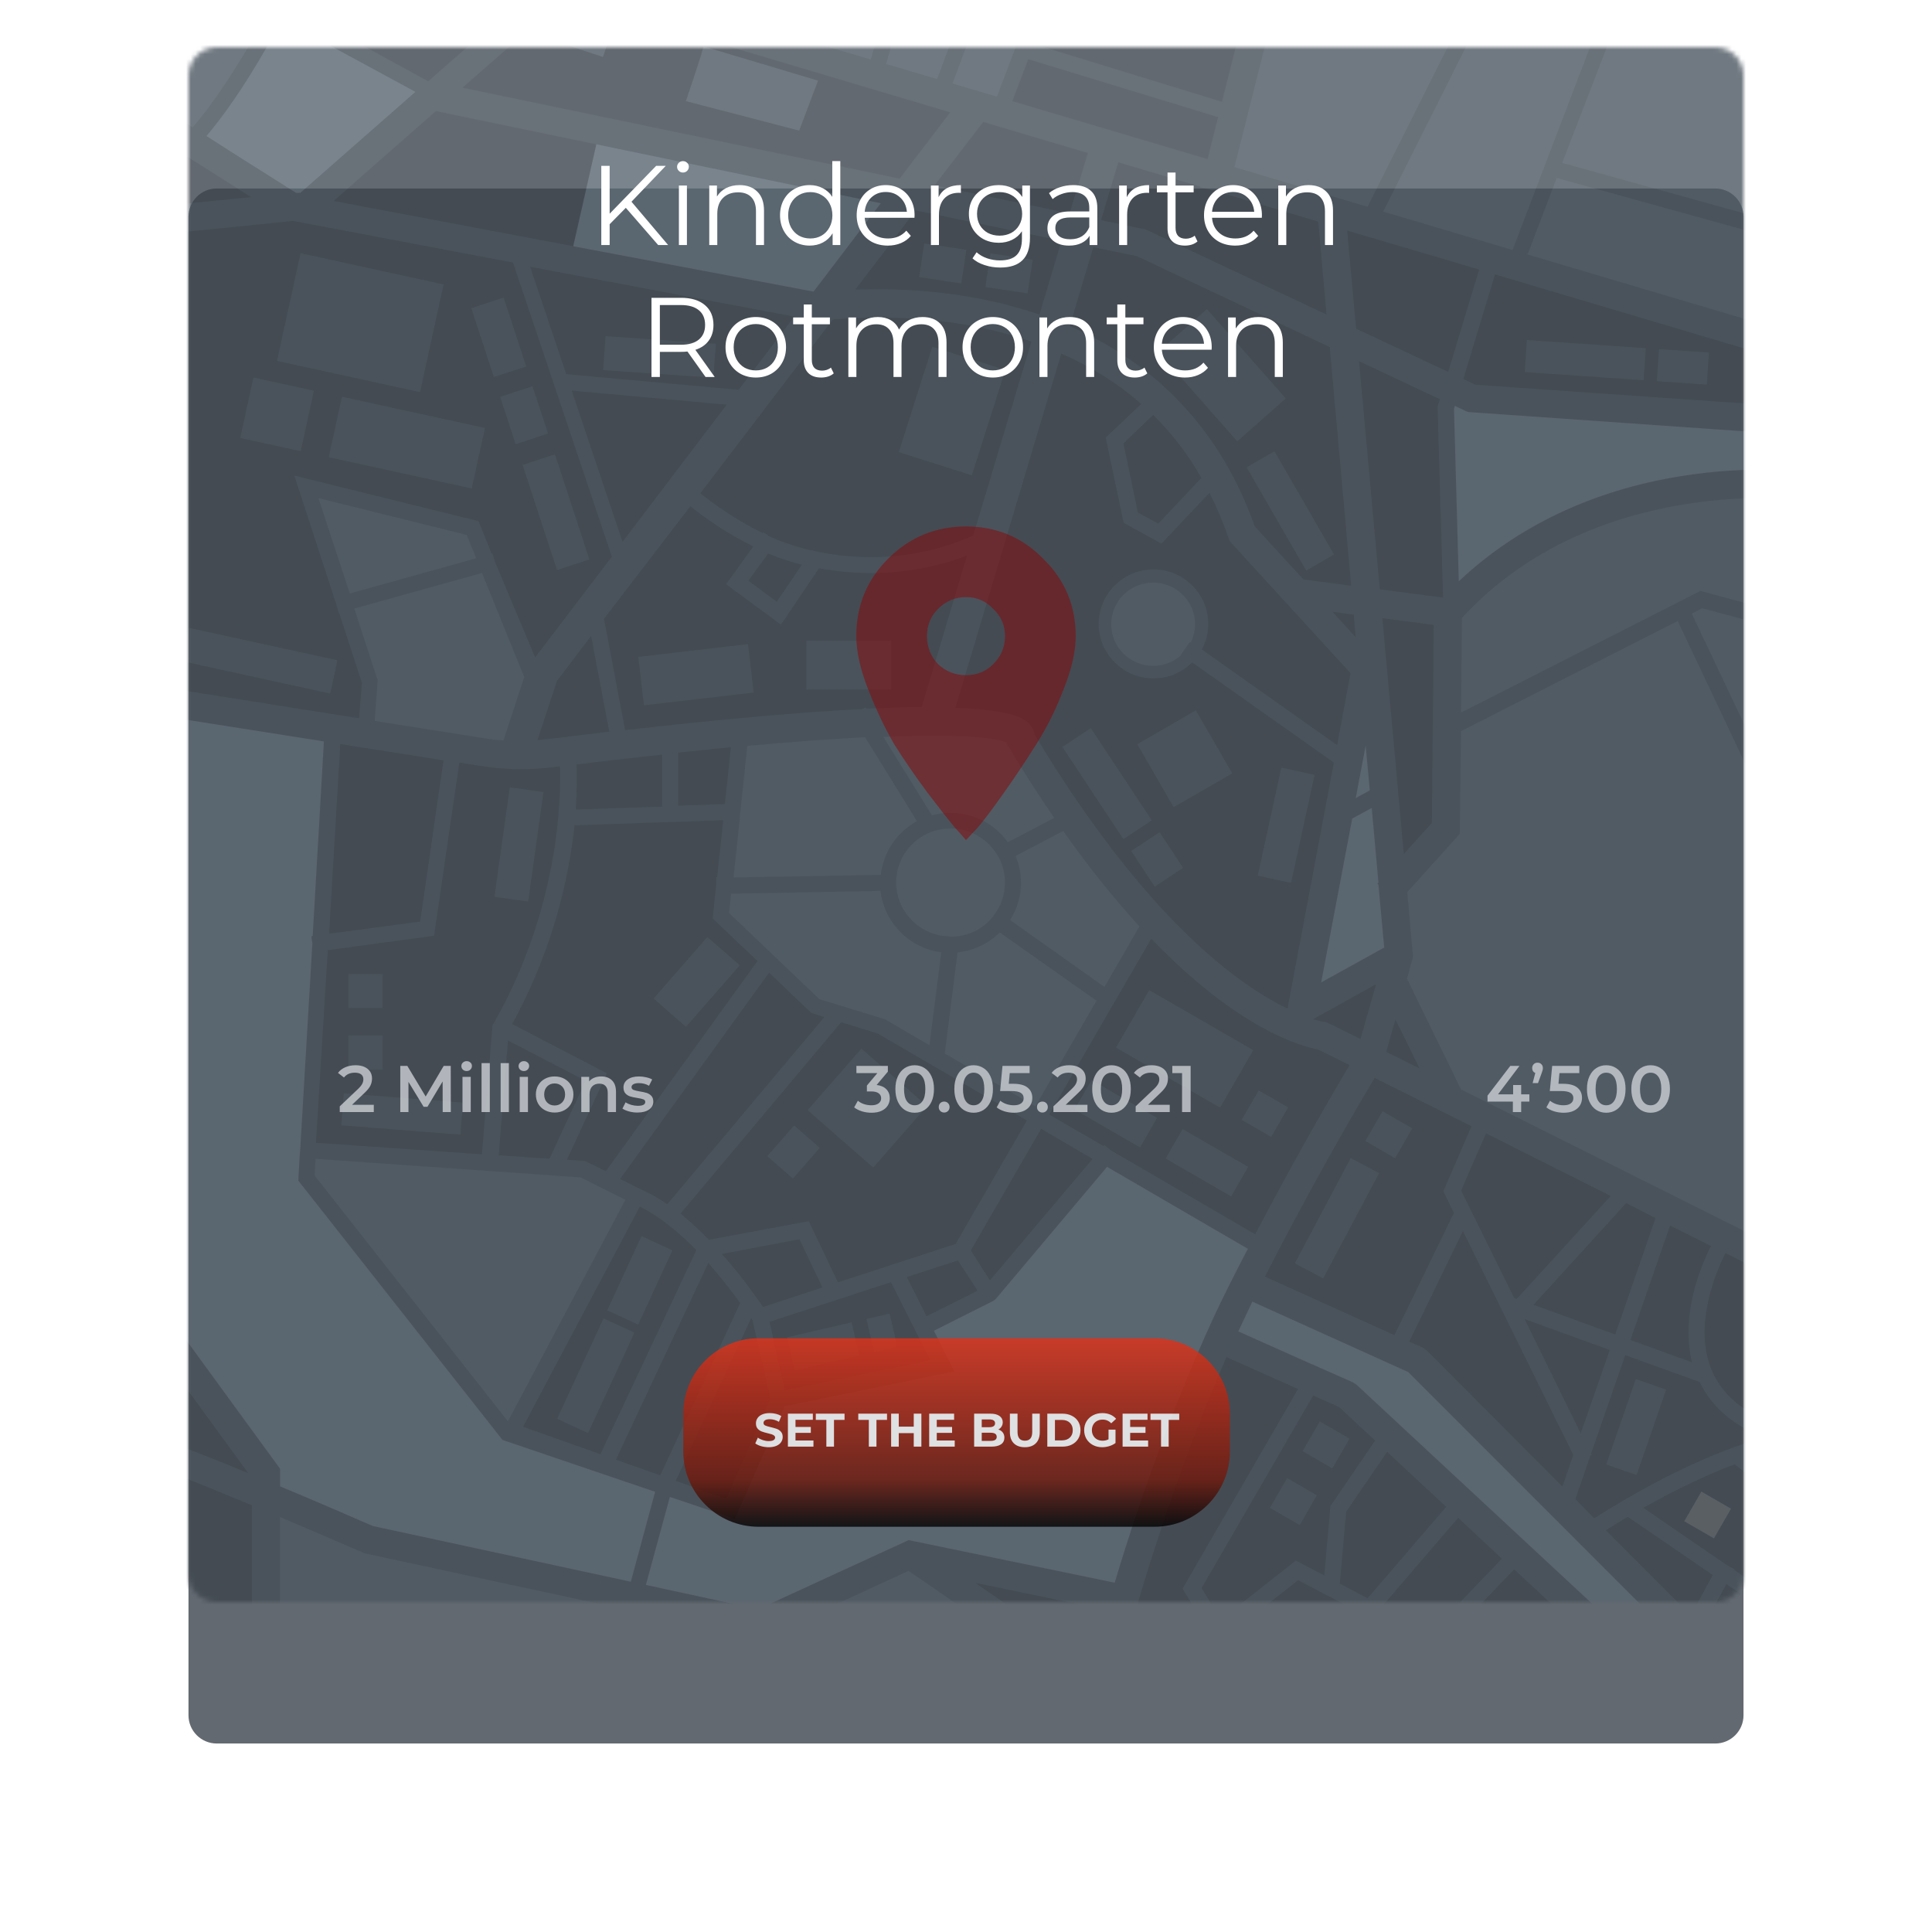 <svg width="410" height="410" viewBox="0 0 410 410" fill="none" xmlns="http://www.w3.org/2000/svg">
<g filter="url(#filter0_d)">
<path d="M40 16C40 12.686 42.686 10 46 10H364C367.314 10 370 12.686 370 16V334C370 337.314 367.314 340 364 340H46C42.686 340 40 337.314 40 334V16Z" fill="#3C444D" fill-opacity="0.8"/>
</g>
<g opacity="0.8">
<mask id="mask0" mask-type="alpha" maskUnits="userSpaceOnUse" x="40" y="10" width="330" height="330">
<path d="M40 16C40 12.686 42.686 10 46 10H364C367.314 10 370 12.686 370 16V334C370 337.314 367.314 340 364 340H46C42.686 340 40 337.314 40 334V16Z" fill="#3C444C"/>
</mask>
<g mask="url(#mask0)">
<path d="M36.61 -4.693H385.918V349.731H36.61" fill="#3C444C"/>
<path d="M245.597 196.195L228.753 222.622L219.04 236.413L199.887 225.204L173.059 213.451L153.023 194.293L156.215 157.675L196.288 153.055L215.577 155.229L225.493 173.776L245.597 196.195Z" fill="#4C5761"/>
<path d="M223.115 -5.644L212.656 22.482L124.225 -4.353C124.225 -4.353 128.64 -9.177 129.93 -9.177C131.221 -9.177 223.115 -5.644 223.115 -5.644Z" fill="#4C5761"/>
<path d="M120.761 1.218L117.841 8.759L127.961 12.088L130.542 4.479L120.761 1.218Z" fill="#4C5761"/>
<path d="M149.288 9.846C149.288 10.525 145.552 21.463 145.552 21.463L169.595 27.713L173.603 17.115L149.288 9.846Z" fill="#4C5761"/>
<path d="M268.825 -6.323C268.825 -6.323 258.026 35.797 258.433 35.933C258.773 36.069 391.147 78.189 391.147 78.189L386.461 -3.81L268.825 -6.323Z" fill="#4C5761"/>
<path d="M390.672 274.933L304.075 233.084L295.381 207.54C295.381 207.54 296.264 202.309 296.128 201.086C295.993 199.795 296.4 189.741 296.4 189.741L306.384 176.969L306.86 131.112C306.86 131.112 335.114 96.057 383.676 104.413L390.672 274.933Z" fill="#4C5761"/>
<path d="M244.782 142.593C250.446 142.593 255.038 138.031 255.038 132.403C255.038 126.775 250.446 122.212 244.782 122.212C239.118 122.212 234.526 126.775 234.526 132.403C234.526 138.031 239.118 142.593 244.782 142.593Z" fill="#4C5761"/>
<path d="M34.776 -4.965H62.147C62.147 -4.965 42.451 34.167 34.776 35.05V-4.965Z" fill="#4C5761"/>
<path d="M65.34 244.09V248.981L107.449 302.379L135.092 253.805L123.682 248.166L65.34 244.09Z" fill="#4C5761"/>
<path d="M77.293 155.637L78.448 144.631L65 103.326L100.25 112.022L112.339 141.778L109.691 160.8L77.293 155.637Z" fill="#4C5761"/>
<path d="M57.733 354.351L56.442 318.616L78.244 326.7L161.241 346.198L193.163 329.894L231.198 356.66C231.198 356.66 172.04 366.647 141.477 361.552C110.913 356.457 57.733 354.351 57.733 354.351Z" fill="#4C5761"/>
<path d="M127.214 27.713L120.897 55.567L173.942 65.146L192.416 41.232L127.214 27.713Z" fill="#586570"/>
<path d="M40.685 30.43L63.302 43.746L91.692 20.308L59.159 1.829L40.685 30.43Z" fill="#586570"/>
<path d="M285.262 156.656L275.21 212.432L296.876 202.785L292.461 154.55L285.262 156.656Z" fill="#586570"/>
<path d="M307.946 82.741V125.745L344.147 105.975L373.488 103.326L384.152 104.277L389.314 79.752L368.123 88.991L307.946 82.741Z" fill="#586570"/>
<path d="M18 148.572C28.663 150.27 70.705 154.618 70.705 154.618L65 250L108.604 303.738L155.061 320.179L165.316 296.944L200.091 289.811L195.948 281.659L210.007 274.593L218.225 264.878L234.526 245.517L268.146 265.082L238.194 340.967L193.163 330.029C193.163 330.029 164.501 345.451 161.241 344.772C157.981 344.092 75.935 325.885 75.935 325.885L52.571 315.967L56.442 310.871L25.267 266.713L18 148.572Z" fill="#586570"/>
<path d="M264.41 272.284L300.543 288.656L365.474 353.671L346.253 352.245L285.873 296.061L258.841 283.425L264.41 272.284Z" fill="#586570"/>
<path d="M391.351 278.534L394 273.167L310.052 231.182L298.574 207.676L299.864 203.056L298.642 189.333L309.78 176.969L310.052 155.161L356.033 131.791L374.915 171.67L375.119 172.145L389.789 181.453L391.623 178.599L377.767 169.768L359.022 130.229L361.195 129.074L387.616 136.139L388.499 132.81L360.856 125.405L310.052 151.221L310.256 131.112C338.782 100.201 383.133 106.111 383.676 106.179L386.597 106.587L387.48 100.676L384.559 100.269C384.084 100.201 372.198 98.502 356.509 101.084C337.967 104.073 321.87 111.75 309.577 123.367L308.558 86.749L308.762 86.138L311.478 87.429L377.564 92.049L388.906 75.336L387.412 74.317L387.819 72.891L324.179 54.004L330.36 37.767L387.548 53.597L388.431 50.336L331.515 34.575L349.445 -11.894L346.253 -13.117L320.987 53.053L293.548 44.901L319.629 -7.071L316.572 -8.633L290.22 43.882L261.965 35.458L273.783 -11.418L268.01 -12.845L263.256 6.109L224.202 -3.062L225.289 -5.984L222.097 -7.206L216.188 8.351H216.052L215.577 9.914L211.569 20.512L202.129 17.726L213.539 -12.777L210.347 -14L198.869 16.775L188.069 13.582L194.861 -11.215L191.601 -12.098L184.809 12.631L125.312 -5.032L126.331 -5.984L122.392 -10.467L118.52 -7.071L113.426 -8.565L111.728 -2.858L113.223 -2.383L90.877 17.251L61.4 1.15C62.759 -1.432 63.574 -3.198 63.71 -3.47L64.457 -5.032L61.4 -6.459L60.653 -4.897C60.517 -4.625 51.145 15.077 40.889 27.034C35.659 23.705 31.652 21.055 30.837 20.376L28.867 18.27L24.52 22.346L26.558 24.52C27.169 25.131 31.108 27.849 36.746 31.381C35.795 32.265 34.844 33.012 33.961 33.623L32.535 34.575L34.504 37.36L35.931 36.409C37.221 35.526 38.512 34.439 39.734 33.216C43.877 35.865 48.564 38.854 53.318 41.844L29.41 44.221L30.022 50.132L62.215 46.871L108.876 55.703L129.863 118.136L124.022 125.813L113.562 139.536L104.937 119.019L104.529 117.457L104.325 117.525L101.541 110.595L62.487 100.948L71.452 128.462L71.928 130.093H71.996L76.818 144.903L76.207 152.444L39.327 146.601C29.682 144.563 21.939 142.865 20.377 142.186L19.019 145.311C20.241 145.854 24.317 146.873 29.546 148.028L29.071 151.085L68.736 157.335L66.359 198.641L66.087 198.709L66.291 200.203L63.71 243.954L63.574 245.653L63.302 250.544L106.634 305.572L139.032 316.578L133.87 335.668L79.127 323.847C74.169 321.673 66.902 318.548 59.431 315.423V311.687L31.041 272.759L26.218 276.292L52.707 312.638C41.296 307.95 30.837 303.874 28.663 303.874H25.675V309.852H28.596C30.633 310.124 40.889 314.2 53.454 319.431V347.625H59.431V321.945C65.204 324.391 71.249 326.972 77.022 329.486L77.293 329.622L161.581 347.761L192.824 333.358L226.376 356.525L229.772 351.633L206.883 335.872L234.798 341.647C233.779 345.315 232.896 348.78 232.217 351.769L231.538 354.69L237.379 355.981L238.058 353.06C241.59 337.502 250.827 309.716 260.267 287.977L275.481 294.77L250.963 337.163L256.396 345.859L256.26 345.994L257.279 347.285L258.162 348.644L258.298 348.576L258.434 348.712L259.724 347.693L261.082 346.81L261.015 346.674L275.481 335.328L289.744 342.801L290.899 343.753L291.103 343.481L312.158 354.486L313.72 351.497L306.996 347.965L321.327 333.019L344.283 354.351L346.117 355.166L365.338 356.66L367.647 351.565L361.399 345.247L366.357 336.144L383.405 347.829L385.306 345.043L367.987 333.154L368.055 333.019L366.629 332.271L348.698 319.975C356.373 315.695 362.825 312.706 368.123 310.736L383.473 322.556L385.578 319.839L371.994 309.377C375.594 308.222 378.582 307.542 380.892 307.135L382.114 307.475L382.25 306.931C385.714 306.456 387.412 306.659 387.548 306.659L389.246 306.931L389.789 303.534L388.091 303.263C387.819 303.195 385.51 302.855 380.96 303.602C371.791 301.224 365.814 296.944 363.233 290.762C359.293 281.387 364.116 269.974 366.153 265.898L391.351 278.534ZM351.347 258.492L342.789 283.221L325.402 276.903L345.098 255.299L351.347 258.492ZM323.5 279.892L341.634 286.482L335.454 304.214L323.5 279.892ZM333.892 308.765L331.582 315.491L302.717 286.55L301.834 285.939L299.049 284.716L310.46 261.21L333.892 308.765ZM341.838 253.805L321.87 275.68L321.327 275.477L310.052 252.65L315.35 240.489L341.838 253.805ZM312.293 238.995L306.317 252.786L308.558 257.405L295.925 283.357L268.418 270.925C278.538 251.087 288.182 234.647 291.714 228.736L312.293 238.995ZM128.776 227.785L108.672 217.323C117.502 201.222 120.762 185.869 121.916 175.135L153.499 174.048L152.208 186.14H152.004V187.771L151.257 194.904L160.766 203.94L128.572 248.574L124.158 246.4L120.286 246.128L128.776 227.785ZM116.619 245.924L105.819 245.177L107.789 220.788L124.293 229.348L116.619 245.924ZM122.324 162.227C128.844 161.412 134.889 160.732 140.526 160.121V171.194L122.188 171.806C122.46 167.39 122.392 164.061 122.324 162.227ZM156.963 173.708L158.593 158.286C168.577 157.403 176.795 156.792 183.587 156.452L194.59 174.251C190.447 176.561 187.458 180.705 186.915 185.665L155.672 186.208L156.963 174.048H157.03L156.963 173.708ZM163.279 113.856L162.056 112.973L161.921 113.177C156.08 110.323 151.393 106.927 148.608 104.685L176.727 67.795C182.025 67.32 195.744 66.504 210.754 70.105C213.607 70.784 216.324 71.6 218.905 72.483L206.543 113.652C194.658 119.019 182.296 119.087 172.652 116.913L172.312 116.709L172.244 116.845C168.848 116.03 165.86 115.011 163.279 113.856ZM170.207 119.835L164.841 127.715L158.796 123.231L163.007 117.457C165.113 118.34 167.558 119.155 170.207 119.835ZM181.481 61.477L194.318 44.629L225.289 51.083L220.603 66.776C217.818 65.825 214.898 65.01 211.909 64.263C199.752 61.409 188.613 61.206 181.481 61.477ZM225.221 74.996C231.606 77.85 237.311 81.383 242.201 85.731L234.662 92.864L238.465 110.935L246.48 115.351L256.668 104.549C258.23 107.606 259.588 110.799 260.743 114.196L260.947 114.807L286.62 142.865L283.767 158.151L255.038 137.838C255.921 136.207 256.396 134.373 256.396 132.403C256.396 126.017 251.166 120.854 244.782 120.854C238.398 120.854 233.168 126.017 233.168 132.403C233.168 138.789 238.398 143.952 244.782 143.952C247.974 143.952 250.895 142.661 253 140.555L283.088 161.819L273.24 214.062C262.916 209.103 243.084 195.04 219.516 155.841C219.448 155.297 219.244 154.754 218.905 154.278C218.158 153.123 216.595 150.746 202.74 150.202L225.221 74.996ZM244.714 88.04C248.721 91.981 252.117 96.397 254.97 101.424L245.801 111.139L241.454 108.761L238.398 94.087L244.714 88.04ZM292.529 187.771L293.752 201.086L280.371 208.491L286.96 173.708L291.103 171.466L292.529 187.295L292.325 187.499L292.529 187.771ZM292.054 208.831L288.726 220.516L281.458 216.915L280.915 216.848C280.847 216.848 280.032 216.712 278.606 216.304L292.054 208.831ZM287.707 169.36L289.812 158.219L290.695 167.73L287.707 169.36ZM282.749 129.821L287.299 130.433L287.707 135.256L282.749 129.821ZM250.691 138.993C249.129 140.419 247.023 141.302 244.714 141.302C239.824 141.302 235.817 137.362 235.817 132.471C235.817 127.579 239.824 123.639 244.714 123.639C249.604 123.639 253.611 127.579 253.611 132.471C253.611 133.829 253.272 135.12 252.728 136.343L252.525 136.207L250.555 138.993H250.691ZM203.215 202.105C206.679 201.766 209.804 200.203 212.181 197.893L232.692 212.364L219.72 234.783L200.499 223.573L203.215 202.105ZM200.227 198.573V198.641C194.59 197.893 190.175 193.07 190.175 187.295C190.175 180.977 195.337 175.814 201.721 175.814C206.068 175.814 209.871 178.26 211.841 181.792L211.909 181.86C212.792 183.491 213.267 185.325 213.267 187.295C213.267 189.469 212.656 191.575 211.569 193.274L210.687 194.564C208.581 197.146 205.389 198.776 201.857 198.776L200.227 198.573ZM214.354 195.244C215.848 192.934 216.663 190.216 216.663 187.295C216.663 185.325 216.256 183.355 215.509 181.657L225.629 176.358C231.334 184.442 236.767 191.1 241.793 196.603L234.39 209.442L214.354 195.244ZM213.471 157.539L213.879 158.219C217.207 163.789 220.467 168.885 223.727 173.572L213.879 178.735C211.162 174.931 206.747 172.485 201.721 172.485C200.363 172.485 199.004 172.689 197.782 173.029L187.458 156.384C206.068 155.569 211.773 156.86 213.471 157.539ZM186.847 189.062C187.662 195.855 193.028 201.222 199.752 202.105L197.239 221.807L187.798 216.304L187.594 216.236L173.874 212.024L154.721 193.749L155.129 189.673L186.847 189.062ZM153.838 170.651L143.922 170.991V159.713C147.861 159.305 151.597 158.898 155.129 158.558L153.838 170.651ZM163.211 206.385L172.176 214.945L174.961 215.828L141.613 255.571C139.643 254.212 137.741 253.126 135.772 252.31L131.561 250.204L163.211 206.385ZM178.493 216.915L186.236 219.293L217.954 237.772L202.808 263.995L177.814 272.148L171.633 259.172L150.442 263.112C148.405 261.006 146.367 259.172 144.398 257.541L178.493 216.915ZM169.663 262.976L174.554 273.235L161.921 277.379C159 273.099 156.08 269.362 153.159 266.101L169.663 262.976ZM159.679 280.028L163.483 296.741L161.445 301.428L154.11 318.073L143.379 314.268L159.408 279.689C159.543 279.824 159.611 279.96 159.679 280.028ZM163.279 280.504L189.088 272.08L194.25 282.338L195.065 283.969L197.442 288.656L166.539 295.042L163.279 280.504ZM196.627 279.349L192.416 270.993L203.283 267.46L207.494 273.914L196.627 279.349ZM206 265.354L220.942 239.538L231.877 245.924L210.075 271.74L206 265.354ZM222.64 236.549L244.306 199.184C263.188 218.818 276.704 222.147 279.692 222.69L286.416 226.019C283.088 231.59 275.142 245.245 266.38 261.957L235.545 244.022L234.39 243.003L234.187 243.207L222.64 236.549ZM301.291 226.766L294.159 223.234L296.129 216.304L301.291 226.766ZM303.871 174.659L297.895 181.249L293.344 131.18L304.279 132.607L303.871 174.659ZM306.181 126.832L292.801 125.066L288.386 76.627L305.569 84.711L305.162 86.07L305.094 86.342L306.249 126.764C306.181 126.764 306.181 126.764 306.181 126.832ZM380.62 77.035L374.575 85.934L313.041 81.654L310.528 80.431L317.252 58.216L380.62 77.035ZM313.924 57.197L307.335 78.937L287.775 69.766L285.873 48.909L313.924 57.197ZM286.756 124.318L276.568 122.96L266.244 111.682C259.317 91.913 245.869 77.442 226.987 69.222L232.013 52.442L241.25 54.344L282.205 73.638L286.756 124.318ZM279.76 47.007L281.526 66.776L243.424 48.841L243.084 48.705L233.643 46.735L237.311 34.439L254.698 39.602V39.738L257.551 40.417L279.76 47.007ZM222.912 0.199L262.373 9.506L259.317 21.599L219.448 9.37L222.912 0.199ZM218.226 12.563L258.502 24.86L256.26 33.759L214.83 21.463L218.226 12.563ZM208.649 25.879L230.858 32.468L226.987 45.308L198.325 39.33L208.649 25.879ZM119.947 -0.481L201.653 23.84L190.922 37.903L98.145 18.609L119.947 -0.481ZM62.895 40.961C57.189 37.36 49.922 32.808 43.809 28.868C50.262 21.259 56.171 11.069 59.838 4.139L88.16 19.493L63.778 40.892L62.895 40.961ZM70.773 42.659L92.507 23.569L186.915 43.134L172.652 61.885L70.773 42.659ZM112.476 56.586L168.577 67.184L156.759 82.741L120.15 79.412L112.476 56.586ZM121.305 82.877L154.246 85.866L132.104 115.011L121.305 82.877ZM146.503 107.402C149.356 109.712 153.974 113.041 159.883 115.962L154.11 123.979L165.724 132.539L173.806 120.582C177.27 121.193 180.938 121.601 184.809 121.601C191.33 121.601 198.325 120.514 205.253 117.864L195.608 150.066C192.213 150.066 188.341 150.202 183.858 150.406L183.655 150.134L183.111 150.474C171.022 151.085 154.721 152.444 132.648 154.958L128.165 131.316L146.503 107.402ZM118.181 144.495L125.448 134.916L129.319 155.297C125.176 155.773 120.83 156.316 116.279 156.86C115.532 156.928 114.785 156.996 114.038 157.064L118.181 144.495ZM67.581 105.704L99.028 113.516L101.065 118.476L74.237 125.949L67.581 105.704ZM75.188 129.142L102.288 121.601L111.253 143.68L106.838 157.132C105.616 157.064 104.393 156.928 103.171 156.724L79.535 152.987L80.146 144.36L75.188 129.142ZM72.2 157.879L94.137 161.344L89.179 195.583L69.822 198.165L72.2 157.879ZM69.551 201.63L92.1 198.573L97.465 161.819L102.22 162.566C107.11 163.314 112.068 163.45 116.958 162.838C117.637 162.77 118.249 162.702 118.86 162.634C119.064 169.02 118.792 192.662 104.733 217.255L104.529 217.595L102.288 244.973L67.038 242.527L69.551 201.63ZM66.766 249.457L66.97 245.924L123.207 249.865L132.715 254.62L107.789 301.632L66.766 249.457ZM110.981 302.787L135.772 256.047C139.643 257.949 143.65 261.074 147.793 265.286L127.418 308.629L110.981 302.787ZM130.678 309.784L150.306 268.004C152.548 270.517 154.789 273.371 157.098 276.496L140.119 313.113L130.678 309.784ZM236.564 335.872L192.824 326.836L160.902 341.511L137.062 336.347L142.156 317.665L154.45 321.809L155.944 322.353L164.23 303.602L166.471 298.439L202.536 291.034L198.189 282.406L210.754 276.088L211.298 275.68L234.934 247.623L264.818 265.014C263.46 267.596 262.101 270.245 260.743 272.963C251.845 290.626 242.405 316.102 236.564 335.872ZM281.051 334.377L275.006 331.184L259.113 343.685L254.97 337.027L278.673 296.129L284.175 298.575L291.85 305.708L282.341 319.635L281.051 334.377ZM290.22 339.201L284.311 336.076L285.669 320.79L294.363 308.086L306.928 319.771L290.22 339.201ZM303.871 346.266L304.075 346.47L293.344 340.831L309.441 322.081L318.746 330.777L303.871 346.266ZM347.543 349.323L287.91 293.887L287.095 293.344L278.945 289.743L278.606 289.539V289.607L262.78 282.542C263.799 280.368 264.818 278.262 265.769 276.224L298.845 291.17L357.731 350.071L347.543 349.323ZM363.504 334.241L358.818 342.801L340.752 324.73C342.382 323.711 343.876 322.828 345.438 321.877L363.504 334.241ZM374.371 305.097C366.289 307.339 354.335 312.094 338.306 322.217L334.299 318.141L337.491 308.901L337.763 308.765L337.627 308.494L344.895 287.569L360.72 293.276C363.165 298.507 367.783 302.447 374.371 305.097ZM359.973 272.284C358.139 278.466 357.867 284.172 359.09 289.132L345.981 284.376L354.403 260.055L363.097 264.403C362.282 266.101 360.991 268.887 359.973 272.284Z" fill="#444E57"/>
<g opacity="0.3">
<path d="M98.23 234.008L72.975 232.027L72.444 238.799L97.699 240.781L98.23 234.008Z" fill="#586570"/>
<path d="M286.651 245.779L274.796 268.097L280.794 271.285L292.649 248.967L286.651 245.779Z" fill="#586570"/>
<path d="M347.149 292.68L340.886 310.784L347.304 313.006L353.568 294.901L347.149 292.68Z" fill="#586570"/>
<path d="M272.852 84.555L256.131 65.61L245.847 74.692L262.568 93.636L272.852 84.555Z" fill="#586570"/>
<path d="M283.087 117.665L270.454 95.779L264.572 99.176L277.205 121.062L283.087 117.665Z" fill="#586570"/>
<path d="M349.255 73.903L324.047 72.175L323.582 78.953L348.79 80.681L349.255 73.903Z" fill="#586570"/>
<path d="M362.652 74.828L352.081 74.103L351.617 80.881L362.188 81.606L362.652 74.828Z" fill="#586570"/>
<path d="M245.531 237.244L231.65 229.228L228.051 235.464L241.932 243.481L245.531 237.244Z" fill="#586570"/>
<path d="M265.94 222.868L243.883 210.13L236.854 222.308L258.91 235.046L265.94 222.868Z" fill="#586570"/>
<path d="M244.406 174.092L231.488 154.538L225.481 158.508L238.399 178.062L244.406 174.092Z" fill="#586570"/>
<path d="M112.073 191.307L115.323 168.097L108.193 167.098L104.943 190.309L112.073 191.307Z" fill="#586570"/>
<path d="M38.483 140.267L70.069 147.168L71.605 140.132L40.02 133.232L38.483 140.267Z" fill="#586570"/>
<path d="M136.659 149.667L159.934 146.958L158.741 136.701L135.466 139.41L136.659 149.667Z" fill="#586570"/>
<path d="M206.224 100.859L213.322 78.522L197.852 73.604L190.754 95.941L206.224 100.859Z" fill="#586570"/>
<path d="M58.805 76.581L89.13 83.206L94.116 60.374L63.791 53.748L58.805 76.581Z" fill="#586570"/>
<path d="M69.778 97.017L100.103 103.643L102.9 90.832L72.575 84.207L69.778 97.017Z" fill="#586570"/>
<path d="M51.001 92.939L63.808 95.737L66.606 82.927L53.799 80.129L51.001 92.939Z" fill="#586570"/>
<path d="M171.126 146.315H189.124V135.989H171.126V146.315Z" fill="#586570"/>
<path d="M124.79 304.1L134.62 282.823L128.084 279.802L118.255 301.079L124.79 304.1Z" fill="#586570"/>
<path d="M135.416 281.083L142.681 265.356L136.145 262.335L128.88 278.062L135.416 281.083Z" fill="#586570"/>
<path d="M185.314 247.757L196.712 234.714L182.803 222.554L171.405 235.597L185.314 247.757Z" fill="#586570"/>
<path d="M145.568 217.893L156.966 204.849L150.114 198.858L138.716 211.902L145.568 217.893Z" fill="#586570"/>
<path d="M168.267 250.09L173.943 243.594L168.523 238.855L162.846 245.351L168.267 250.09Z" fill="#586570"/>
<path d="M168.64 290.825L182.335 287.649L180.709 280.634L167.014 283.811L168.64 290.825Z" fill="#586570"/>
<path d="M185.517 286.935L190.412 285.798L188.785 278.784L183.889 279.92L185.517 286.935Z" fill="#586570"/>
<path d="M125.055 118.707L117.756 96.434L110.915 98.677L118.214 120.95L125.055 118.707Z" fill="#586570"/>
<path d="M151.89 72.958L128.512 71.355L128.02 78.54L151.398 80.143L151.89 72.958Z" fill="#586570"/>
<path d="M116.276 91.992L112.998 81.985L106.157 84.227L109.435 94.234L116.276 91.992Z" fill="#586570"/>
<path d="M111.652 77.753L106.872 63.162L100.031 65.405L104.811 79.995L111.652 77.753Z" fill="#586570"/>
<path d="M273.966 187.349L278.966 164.451L271.932 162.914L266.932 185.813L273.966 187.349Z" fill="#586570"/>
<path d="M261.486 164.116L253.777 150.761L241.366 157.928L249.075 171.283L261.486 164.116Z" fill="#586570"/>
<path d="M251.061 184.169L246.08 176.631L240.074 180.601L245.055 188.14L251.061 184.169Z" fill="#586570"/>
<path d="M219.131 55.123L210.198 53.778L209.126 60.899L218.059 62.244L219.131 55.123Z" fill="#586570"/>
<path d="M205.068 53.023L196.135 51.677L195.063 58.798L203.996 60.144L205.068 53.023Z" fill="#586570"/>
<path d="M264.863 247.638L250.982 239.622L247.382 245.858L261.263 253.875L264.863 247.638Z" fill="#586570"/>
<path d="M81.165 206.725H73.965V213.926H81.165V206.725Z" fill="#586570"/>
<path d="M81.165 219.769H73.965V226.97H81.165V219.769Z" fill="#586570"/>
<path d="M273.355 235.013L267.121 231.413L263.521 237.649L269.756 241.249L273.355 235.013Z" fill="#586570"/>
<path d="M299.691 239.472L293.398 235.837L289.764 242.132L296.058 245.767L299.691 239.472Z" fill="#586570"/>
<path d="M286.378 305.299L280.084 301.664L276.45 307.959L282.744 311.594L286.378 305.299Z" fill="#586570"/>
<path d="M279.446 317.326L273.152 313.691L269.518 319.986L275.812 323.621L279.446 317.326Z" fill="#586570"/>
</g>
<path opacity="0.3" d="M367.352 320.171L361.059 316.536L357.425 322.831L363.719 326.466L367.352 320.171Z" fill="#969696"/>
</g>
</g>
<g opacity="0.6" filter="url(#filter1_d)">
<path d="M199.062 130.938C200.729 132.5 202.708 133.281 205 133.281C207.292 133.281 209.219 132.5 210.781 130.938C212.448 129.271 213.281 127.292 213.281 125C213.281 122.708 212.448 120.781 210.781 119.219C209.219 117.552 207.292 116.719 205 116.719C202.708 116.719 200.729 117.552 199.062 119.219C197.5 120.781 196.719 122.708 196.719 125C196.719 127.292 197.5 129.271 199.062 130.938ZM188.438 108.594C193.021 104.01 198.542 101.719 205 101.719C211.458 101.719 216.927 104.01 221.406 108.594C225.99 113.073 228.281 118.542 228.281 125C228.281 128.229 227.448 131.927 225.781 136.094C224.219 140.26 222.292 144.167 220 147.812C217.708 151.458 215.417 154.896 213.125 158.125C210.938 161.25 209.062 163.75 207.5 165.625L205 168.281C204.375 167.552 203.542 166.615 202.5 165.469C201.458 164.219 199.583 161.823 196.875 158.281C194.167 154.635 191.771 151.146 189.688 147.812C187.708 144.375 185.885 140.521 184.219 136.25C182.552 131.979 181.719 128.229 181.719 125C181.719 118.542 183.958 113.073 188.438 108.594Z" fill="#8C0303" fill-opacity="0.8"/>
</g>
<path d="M132.811 44.104L129.379 47.584V52H127.603V35.2H129.379V45.352L139.243 35.2H141.283L134.011 42.808L141.787 52H139.675L132.811 44.104ZM144.071 39.376H145.775V52H144.071V39.376ZM144.935 36.616C144.583 36.616 144.287 36.496 144.047 36.256C143.807 36.016 143.687 35.728 143.687 35.392C143.687 35.072 143.807 34.792 144.047 34.552C144.287 34.312 144.583 34.192 144.935 34.192C145.287 34.192 145.583 34.312 145.823 34.552C146.063 34.776 146.183 35.048 146.183 35.368C146.183 35.72 146.063 36.016 145.823 36.256C145.583 36.496 145.287 36.616 144.935 36.616ZM156.949 39.28C158.533 39.28 159.789 39.744 160.717 40.672C161.661 41.584 162.133 42.92 162.133 44.68V52H160.429V44.848C160.429 43.536 160.101 42.536 159.445 41.848C158.789 41.16 157.853 40.816 156.637 40.816C155.277 40.816 154.197 41.224 153.397 42.04C152.613 42.84 152.221 43.952 152.221 45.376V52H150.517V39.376H152.149V41.704C152.613 40.936 153.253 40.344 154.069 39.928C154.901 39.496 155.861 39.28 156.949 39.28ZM178.326 34.192V52H176.694V49.504C176.182 50.352 175.502 51 174.654 51.448C173.822 51.896 172.878 52.12 171.822 52.12C170.638 52.12 169.566 51.848 168.606 51.304C167.646 50.76 166.894 50 166.35 49.024C165.806 48.048 165.534 46.936 165.534 45.688C165.534 44.44 165.806 43.328 166.35 42.352C166.894 41.376 167.646 40.624 168.606 40.096C169.566 39.552 170.638 39.28 171.822 39.28C172.846 39.28 173.766 39.496 174.582 39.928C175.414 40.344 176.094 40.96 176.622 41.776V34.192H178.326ZM171.966 50.608C172.846 50.608 173.638 50.408 174.342 50.008C175.062 49.592 175.622 49.008 176.022 48.256C176.438 47.504 176.646 46.648 176.646 45.688C176.646 44.728 176.438 43.872 176.022 43.12C175.622 42.368 175.062 41.792 174.342 41.392C173.638 40.976 172.846 40.768 171.966 40.768C171.07 40.768 170.262 40.976 169.542 41.392C168.838 41.792 168.278 42.368 167.862 43.12C167.462 43.872 167.262 44.728 167.262 45.688C167.262 46.648 167.462 47.504 167.862 48.256C168.278 49.008 168.838 49.592 169.542 50.008C170.262 50.408 171.07 50.608 171.966 50.608ZM194.063 46.216H183.503C183.599 47.528 184.103 48.592 185.015 49.408C185.927 50.208 187.079 50.608 188.471 50.608C189.255 50.608 189.975 50.472 190.631 50.2C191.287 49.912 191.855 49.496 192.335 48.952L193.295 50.056C192.735 50.728 192.031 51.24 191.183 51.592C190.351 51.944 189.431 52.12 188.423 52.12C187.127 52.12 185.975 51.848 184.967 51.304C183.975 50.744 183.199 49.976 182.639 49C182.079 48.024 181.799 46.92 181.799 45.688C181.799 44.456 182.063 43.352 182.591 42.376C183.135 41.4 183.871 40.64 184.799 40.096C185.743 39.552 186.799 39.28 187.967 39.28C189.135 39.28 190.183 39.552 191.111 40.096C192.039 40.64 192.767 41.4 193.295 42.376C193.823 43.336 194.087 44.44 194.087 45.688L194.063 46.216ZM187.967 40.744C186.751 40.744 185.727 41.136 184.895 41.92C184.079 42.688 183.615 43.696 183.503 44.944H192.455C192.343 43.696 191.871 42.688 191.039 41.92C190.223 41.136 189.199 40.744 187.967 40.744ZM199.188 41.848C199.588 41 200.18 40.36 200.964 39.928C201.764 39.496 202.748 39.28 203.916 39.28V40.936L203.508 40.912C202.18 40.912 201.14 41.32 200.388 42.136C199.636 42.952 199.26 44.096 199.26 45.568V52H197.556V39.376H199.188V41.848ZM218.572 39.376V50.464C218.572 52.608 218.044 54.192 216.988 55.216C215.948 56.256 214.372 56.776 212.26 56.776C211.092 56.776 209.98 56.6 208.924 56.248C207.884 55.912 207.036 55.44 206.38 54.832L207.244 53.536C207.852 54.08 208.588 54.504 209.452 54.808C210.332 55.112 211.252 55.264 212.212 55.264C213.812 55.264 214.988 54.888 215.74 54.136C216.492 53.4 216.868 52.248 216.868 50.68V49.072C216.34 49.872 215.644 50.48 214.78 50.896C213.932 51.312 212.988 51.52 211.948 51.52C210.764 51.52 209.684 51.264 208.708 50.752C207.748 50.224 206.988 49.496 206.428 48.568C205.884 47.624 205.612 46.56 205.612 45.376C205.612 44.192 205.884 43.136 206.428 42.208C206.988 41.28 207.748 40.56 208.708 40.048C209.668 39.536 210.748 39.28 211.948 39.28C213.02 39.28 213.988 39.496 214.852 39.928C215.716 40.36 216.412 40.984 216.94 41.8V39.376H218.572ZM212.116 50.008C213.028 50.008 213.852 49.816 214.588 49.432C215.324 49.032 215.892 48.48 216.292 47.776C216.708 47.072 216.916 46.272 216.916 45.376C216.916 44.48 216.708 43.688 216.292 43C215.892 42.296 215.324 41.752 214.588 41.368C213.868 40.968 213.044 40.768 212.116 40.768C211.204 40.768 210.38 40.96 209.644 41.344C208.924 41.728 208.356 42.272 207.94 42.976C207.54 43.68 207.34 44.48 207.34 45.376C207.34 46.272 207.54 47.072 207.94 47.776C208.356 48.48 208.924 49.032 209.644 49.432C210.38 49.816 211.204 50.008 212.116 50.008ZM227.753 39.28C229.401 39.28 230.665 39.696 231.545 40.528C232.425 41.344 232.865 42.56 232.865 44.176V52H231.233V50.032C230.849 50.688 230.281 51.2 229.529 51.568C228.793 51.936 227.913 52.12 226.889 52.12C225.481 52.12 224.361 51.784 223.529 51.112C222.697 50.44 222.281 49.552 222.281 48.448C222.281 47.376 222.665 46.512 223.433 45.856C224.217 45.2 225.457 44.872 227.153 44.872H231.161V44.104C231.161 43.016 230.857 42.192 230.249 41.632C229.641 41.056 228.753 40.768 227.585 40.768C226.785 40.768 226.017 40.904 225.281 41.176C224.545 41.432 223.913 41.792 223.385 42.256L222.617 40.984C223.257 40.44 224.025 40.024 224.921 39.736C225.817 39.432 226.761 39.28 227.753 39.28ZM227.153 50.776C228.113 50.776 228.937 50.56 229.625 50.128C230.313 49.68 230.825 49.04 231.161 48.208V46.144H227.201C225.041 46.144 223.961 46.896 223.961 48.4C223.961 49.136 224.241 49.72 224.801 50.152C225.361 50.568 226.145 50.776 227.153 50.776ZM239.125 41.848C239.525 41 240.117 40.36 240.901 39.928C241.701 39.496 242.685 39.28 243.853 39.28V40.936L243.445 40.912C242.117 40.912 241.077 41.32 240.325 42.136C239.573 42.952 239.197 44.096 239.197 45.568V52H237.493V39.376H239.125V41.848ZM254.126 51.232C253.806 51.52 253.406 51.744 252.926 51.904C252.462 52.048 251.974 52.12 251.462 52.12C250.278 52.12 249.366 51.8 248.726 51.16C248.086 50.52 247.766 49.616 247.766 48.448V40.816H245.51V39.376H247.766V36.616H249.47V39.376H253.31V40.816H249.47V48.352C249.47 49.104 249.654 49.68 250.022 50.08C250.406 50.464 250.95 50.656 251.654 50.656C252.006 50.656 252.342 50.6 252.662 50.488C252.998 50.376 253.286 50.216 253.526 50.008L254.126 51.232ZM267.774 46.216H257.214C257.31 47.528 257.814 48.592 258.726 49.408C259.638 50.208 260.79 50.608 262.182 50.608C262.966 50.608 263.686 50.472 264.342 50.2C264.998 49.912 265.566 49.496 266.046 48.952L267.006 50.056C266.446 50.728 265.742 51.24 264.894 51.592C264.062 51.944 263.142 52.12 262.134 52.12C260.838 52.12 259.686 51.848 258.678 51.304C257.686 50.744 256.91 49.976 256.35 49C255.79 48.024 255.51 46.92 255.51 45.688C255.51 44.456 255.774 43.352 256.302 42.376C256.846 41.4 257.582 40.64 258.51 40.096C259.454 39.552 260.51 39.28 261.678 39.28C262.846 39.28 263.894 39.552 264.822 40.096C265.75 40.64 266.478 41.4 267.006 42.376C267.534 43.336 267.798 44.44 267.798 45.688L267.774 46.216ZM261.678 40.744C260.462 40.744 259.438 41.136 258.606 41.92C257.79 42.688 257.326 43.696 257.214 44.944H266.166C266.054 43.696 265.582 42.688 264.75 41.92C263.934 41.136 262.91 40.744 261.678 40.744ZM277.699 39.28C279.283 39.28 280.539 39.744 281.467 40.672C282.411 41.584 282.883 42.92 282.883 44.68V52H281.179V44.848C281.179 43.536 280.851 42.536 280.195 41.848C279.539 41.16 278.603 40.816 277.387 40.816C276.027 40.816 274.947 41.224 274.147 42.04C273.363 42.84 272.971 43.952 272.971 45.376V52H271.267V39.376H272.899V41.704C273.363 40.936 274.003 40.344 274.819 39.928C275.651 39.496 276.611 39.28 277.699 39.28ZM149.728 80L145.888 74.6C145.456 74.648 145.008 74.672 144.544 74.672H140.032V80H138.256V63.2H144.544C146.688 63.2 148.368 63.712 149.584 64.736C150.8 65.76 151.408 67.168 151.408 68.96C151.408 70.272 151.072 71.384 150.4 72.296C149.744 73.192 148.8 73.84 147.568 74.24L151.672 80H149.728ZM144.496 73.16C146.16 73.16 147.432 72.792 148.312 72.056C149.192 71.32 149.632 70.288 149.632 68.96C149.632 67.6 149.192 66.56 148.312 65.84C147.432 65.104 146.16 64.736 144.496 64.736H140.032V73.16H144.496ZM160.399 80.12C159.183 80.12 158.087 79.848 157.111 79.304C156.135 78.744 155.367 77.976 154.807 77C154.247 76.024 153.967 74.92 153.967 73.688C153.967 72.456 154.247 71.352 154.807 70.376C155.367 69.4 156.135 68.64 157.111 68.096C158.087 67.552 159.183 67.28 160.399 67.28C161.615 67.28 162.711 67.552 163.687 68.096C164.663 68.64 165.423 69.4 165.967 70.376C166.527 71.352 166.807 72.456 166.807 73.688C166.807 74.92 166.527 76.024 165.967 77C165.423 77.976 164.663 78.744 163.687 79.304C162.711 79.848 161.615 80.12 160.399 80.12ZM160.399 78.608C161.295 78.608 162.095 78.408 162.799 78.008C163.519 77.592 164.079 77.008 164.479 76.256C164.879 75.504 165.079 74.648 165.079 73.688C165.079 72.728 164.879 71.872 164.479 71.12C164.079 70.368 163.519 69.792 162.799 69.392C162.095 68.976 161.295 68.768 160.399 68.768C159.503 68.768 158.695 68.976 157.975 69.392C157.271 69.792 156.711 70.368 156.295 71.12C155.895 71.872 155.695 72.728 155.695 73.688C155.695 74.648 155.895 75.504 156.295 76.256C156.711 77.008 157.271 77.592 157.975 78.008C158.695 78.408 159.503 78.608 160.399 78.608ZM176.934 79.232C176.614 79.52 176.214 79.744 175.734 79.904C175.27 80.048 174.782 80.12 174.27 80.12C173.086 80.12 172.174 79.8 171.534 79.16C170.894 78.52 170.574 77.616 170.574 76.448V68.816H168.318V67.376H170.574V64.616H172.278V67.376H176.118V68.816H172.278V76.352C172.278 77.104 172.462 77.68 172.83 78.08C173.214 78.464 173.758 78.656 174.462 78.656C174.814 78.656 175.15 78.6 175.47 78.488C175.806 78.376 176.094 78.216 176.334 78.008L176.934 79.232ZM195.78 67.28C197.364 67.28 198.604 67.736 199.5 68.648C200.412 69.56 200.868 70.904 200.868 72.68V80H199.164V72.848C199.164 71.536 198.844 70.536 198.204 69.848C197.58 69.16 196.692 68.816 195.54 68.816C194.228 68.816 193.196 69.224 192.444 70.04C191.692 70.84 191.316 71.952 191.316 73.376V80H189.612V72.848C189.612 71.536 189.292 70.536 188.652 69.848C188.028 69.16 187.132 68.816 185.964 68.816C184.668 68.816 183.636 69.224 182.868 70.04C182.116 70.84 181.74 71.952 181.74 73.376V80H180.036V67.376H181.668V69.68C182.116 68.912 182.74 68.32 183.54 67.904C184.34 67.488 185.26 67.28 186.3 67.28C187.356 67.28 188.268 67.504 189.036 67.952C189.82 68.4 190.404 69.064 190.788 69.944C191.252 69.112 191.916 68.464 192.78 68C193.66 67.52 194.66 67.28 195.78 67.28ZM210.696 80.12C209.48 80.12 208.384 79.848 207.408 79.304C206.432 78.744 205.664 77.976 205.104 77C204.544 76.024 204.264 74.92 204.264 73.688C204.264 72.456 204.544 71.352 205.104 70.376C205.664 69.4 206.432 68.64 207.408 68.096C208.384 67.552 209.48 67.28 210.696 67.28C211.912 67.28 213.008 67.552 213.984 68.096C214.96 68.64 215.72 69.4 216.264 70.376C216.824 71.352 217.104 72.456 217.104 73.688C217.104 74.92 216.824 76.024 216.264 77C215.72 77.976 214.96 78.744 213.984 79.304C213.008 79.848 211.912 80.12 210.696 80.12ZM210.696 78.608C211.592 78.608 212.392 78.408 213.096 78.008C213.816 77.592 214.376 77.008 214.776 76.256C215.176 75.504 215.376 74.648 215.376 73.688C215.376 72.728 215.176 71.872 214.776 71.12C214.376 70.368 213.816 69.792 213.096 69.392C212.392 68.976 211.592 68.768 210.696 68.768C209.8 68.768 208.992 68.976 208.272 69.392C207.568 69.792 207.008 70.368 206.592 71.12C206.192 71.872 205.992 72.728 205.992 73.688C205.992 74.648 206.192 75.504 206.592 76.256C207.008 77.008 207.568 77.592 208.272 78.008C208.992 78.408 209.8 78.608 210.696 78.608ZM227.015 67.28C228.599 67.28 229.855 67.744 230.783 68.672C231.727 69.584 232.199 70.92 232.199 72.68V80H230.495V72.848C230.495 71.536 230.167 70.536 229.511 69.848C228.855 69.16 227.919 68.816 226.703 68.816C225.343 68.816 224.263 69.224 223.463 70.04C222.679 70.84 222.287 71.952 222.287 73.376V80H220.583V67.376H222.215V69.704C222.679 68.936 223.319 68.344 224.135 67.928C224.967 67.496 225.927 67.28 227.015 67.28ZM243.473 79.232C243.153 79.52 242.753 79.744 242.273 79.904C241.809 80.048 241.321 80.12 240.809 80.12C239.625 80.12 238.713 79.8 238.073 79.16C237.433 78.52 237.113 77.616 237.113 76.448V68.816H234.857V67.376H237.113V64.616H238.817V67.376H242.657V68.816H238.817V76.352C238.817 77.104 239.001 77.68 239.369 78.08C239.753 78.464 240.297 78.656 241.001 78.656C241.353 78.656 241.689 78.6 242.009 78.488C242.345 78.376 242.633 78.216 242.873 78.008L243.473 79.232ZM257.122 74.216H246.562C246.658 75.528 247.162 76.592 248.074 77.408C248.986 78.208 250.138 78.608 251.53 78.608C252.314 78.608 253.034 78.472 253.69 78.2C254.346 77.912 254.914 77.496 255.394 76.952L256.354 78.056C255.794 78.728 255.09 79.24 254.242 79.592C253.41 79.944 252.49 80.12 251.482 80.12C250.186 80.12 249.034 79.848 248.026 79.304C247.034 78.744 246.258 77.976 245.698 77C245.138 76.024 244.858 74.92 244.858 73.688C244.858 72.456 245.122 71.352 245.65 70.376C246.194 69.4 246.93 68.64 247.858 68.096C248.802 67.552 249.858 67.28 251.026 67.28C252.194 67.28 253.242 67.552 254.17 68.096C255.098 68.64 255.826 69.4 256.354 70.376C256.882 71.336 257.146 72.44 257.146 73.688L257.122 74.216ZM251.026 68.744C249.81 68.744 248.786 69.136 247.954 69.92C247.138 70.688 246.674 71.696 246.562 72.944H255.514C255.402 71.696 254.93 70.688 254.098 69.92C253.282 69.136 252.258 68.744 251.026 68.744ZM267.046 67.28C268.63 67.28 269.886 67.744 270.814 68.672C271.758 69.584 272.23 70.92 272.23 72.68V80H270.526V72.848C270.526 71.536 270.198 70.536 269.542 69.848C268.886 69.16 267.95 68.816 266.734 68.816C265.374 68.816 264.294 69.224 263.494 70.04C262.71 70.84 262.318 71.952 262.318 73.376V80H260.614V67.376H262.246V69.704C262.71 68.936 263.35 68.344 264.166 67.928C264.998 67.496 265.958 67.28 267.046 67.28Z" fill="white"/>
<path d="M79.325 234.46V236H72.101V234.782L75.993 231.086C76.432 230.666 76.726 230.302 76.875 229.994C77.034 229.677 77.113 229.364 77.113 229.056C77.113 228.599 76.959 228.249 76.651 228.006C76.343 227.763 75.891 227.642 75.293 227.642C74.295 227.642 73.529 227.983 72.997 228.664L71.723 227.684C72.106 227.171 72.619 226.774 73.263 226.494C73.917 226.205 74.645 226.06 75.447 226.06C76.511 226.06 77.361 226.312 77.995 226.816C78.63 227.32 78.947 228.006 78.947 228.874C78.947 229.406 78.835 229.905 78.611 230.372C78.387 230.839 77.958 231.371 77.323 231.968L74.705 234.46H79.325ZM93.947 236L93.933 229.504L90.713 234.88H89.901L86.681 229.588V236H84.945V226.2H86.443L90.335 232.696L94.157 226.2H95.655L95.669 236H93.947ZM98.148 228.524H99.898V236H98.148V228.524ZM99.03 227.292C98.713 227.292 98.447 227.194 98.232 226.998C98.017 226.793 97.91 226.541 97.91 226.242C97.91 225.943 98.017 225.696 98.232 225.5C98.447 225.295 98.713 225.192 99.03 225.192C99.347 225.192 99.613 225.29 99.828 225.486C100.043 225.673 100.15 225.911 100.15 226.2C100.15 226.508 100.043 226.769 99.828 226.984C99.623 227.189 99.357 227.292 99.03 227.292ZM102.195 225.612H103.945V236H102.195V225.612ZM106.242 225.612H107.992V236H106.242V225.612ZM110.289 228.524H112.039V236H110.289V228.524ZM111.171 227.292C110.853 227.292 110.587 227.194 110.373 226.998C110.158 226.793 110.051 226.541 110.051 226.242C110.051 225.943 110.158 225.696 110.373 225.5C110.587 225.295 110.853 225.192 111.171 225.192C111.488 225.192 111.754 225.29 111.969 225.486C112.183 225.673 112.291 225.911 112.291 226.2C112.291 226.508 112.183 226.769 111.969 226.984C111.763 227.189 111.497 227.292 111.171 227.292ZM117.696 236.098C116.94 236.098 116.258 235.935 115.652 235.608C115.045 235.281 114.569 234.829 114.224 234.25C113.888 233.662 113.72 232.999 113.72 232.262C113.72 231.525 113.888 230.867 114.224 230.288C114.569 229.709 115.045 229.257 115.652 228.93C116.258 228.603 116.94 228.44 117.696 228.44C118.461 228.44 119.147 228.603 119.754 228.93C120.36 229.257 120.832 229.709 121.168 230.288C121.513 230.867 121.686 231.525 121.686 232.262C121.686 232.999 121.513 233.662 121.168 234.25C120.832 234.829 120.36 235.281 119.754 235.608C119.147 235.935 118.461 236.098 117.696 236.098ZM117.696 234.6C118.34 234.6 118.872 234.385 119.292 233.956C119.712 233.527 119.922 232.962 119.922 232.262C119.922 231.562 119.712 230.997 119.292 230.568C118.872 230.139 118.34 229.924 117.696 229.924C117.052 229.924 116.52 230.139 116.1 230.568C115.689 230.997 115.484 231.562 115.484 232.262C115.484 232.962 115.689 233.527 116.1 233.956C116.52 234.385 117.052 234.6 117.696 234.6ZM127.601 228.44C128.544 228.44 129.3 228.715 129.869 229.266C130.438 229.817 130.723 230.633 130.723 231.716V236H128.973V231.94C128.973 231.287 128.819 230.797 128.511 230.47C128.203 230.134 127.764 229.966 127.195 229.966C126.551 229.966 126.042 230.162 125.669 230.554C125.296 230.937 125.109 231.492 125.109 232.22V236H123.359V228.524H125.025V229.49C125.314 229.145 125.678 228.883 126.117 228.706C126.556 228.529 127.05 228.44 127.601 228.44ZM135.253 236.098C134.646 236.098 134.054 236.019 133.475 235.86C132.896 235.701 132.434 235.501 132.089 235.258L132.761 233.928C133.097 234.152 133.498 234.334 133.965 234.474C134.441 234.605 134.908 234.67 135.365 234.67C136.41 234.67 136.933 234.395 136.933 233.844C136.933 233.583 136.798 233.401 136.527 233.298C136.266 233.195 135.841 233.097 135.253 233.004C134.637 232.911 134.133 232.803 133.741 232.682C133.358 232.561 133.022 232.351 132.733 232.052C132.453 231.744 132.313 231.319 132.313 230.778C132.313 230.069 132.607 229.504 133.195 229.084C133.792 228.655 134.595 228.44 135.603 228.44C136.116 228.44 136.63 228.501 137.143 228.622C137.656 228.734 138.076 228.888 138.403 229.084L137.731 230.414C137.096 230.041 136.382 229.854 135.589 229.854C135.076 229.854 134.684 229.933 134.413 230.092C134.152 230.241 134.021 230.442 134.021 230.694C134.021 230.974 134.161 231.175 134.441 231.296C134.73 231.408 135.174 231.515 135.771 231.618C136.368 231.711 136.858 231.819 137.241 231.94C137.624 232.061 137.95 232.267 138.221 232.556C138.501 232.845 138.641 233.256 138.641 233.788C138.641 234.488 138.338 235.048 137.731 235.468C137.124 235.888 136.298 236.098 135.253 236.098Z" fill="#CBCFD4" fill-opacity="0.8"/>
<path d="M324.553 233.774H322.817V236H321.053V233.774H315.677V232.514L320.507 226.2H322.453L317.903 232.234H321.109V230.26H322.817V232.234H324.553V233.774ZM326.288 225.514C326.615 225.514 326.886 225.621 327.1 225.836C327.315 226.051 327.422 226.326 327.422 226.662C327.422 226.83 327.399 226.993 327.352 227.152C327.315 227.311 327.236 227.549 327.114 227.866L326.386 229.854H325.252L325.812 227.698C325.607 227.623 325.444 227.497 325.322 227.32C325.21 227.133 325.154 226.914 325.154 226.662C325.154 226.326 325.262 226.051 325.476 225.836C325.691 225.621 325.962 225.514 326.288 225.514ZM331.666 229.994C333.048 229.994 334.07 230.265 334.732 230.806C335.395 231.338 335.726 232.066 335.726 232.99C335.726 233.578 335.582 234.11 335.292 234.586C335.003 235.062 334.569 235.44 333.99 235.72C333.412 236 332.698 236.14 331.848 236.14C331.148 236.14 330.472 236.042 329.818 235.846C329.165 235.641 328.614 235.361 328.166 235.006L328.936 233.592C329.3 233.891 329.734 234.129 330.238 234.306C330.752 234.474 331.279 234.558 331.82 234.558C332.464 234.558 332.968 234.427 333.332 234.166C333.706 233.895 333.892 233.527 333.892 233.06C333.892 232.556 333.692 232.178 333.29 231.926C332.898 231.665 332.222 231.534 331.26 231.534H328.894L329.398 226.2H335.152V227.726H330.938L330.728 229.994H331.666ZM340.864 236.14C340.08 236.14 339.38 235.944 338.764 235.552C338.148 235.151 337.663 234.572 337.308 233.816C336.953 233.051 336.776 232.145 336.776 231.1C336.776 230.055 336.953 229.154 337.308 228.398C337.663 227.633 338.148 227.054 338.764 226.662C339.38 226.261 340.08 226.06 340.864 226.06C341.648 226.06 342.348 226.261 342.964 226.662C343.589 227.054 344.079 227.633 344.434 228.398C344.789 229.154 344.966 230.055 344.966 231.1C344.966 232.145 344.789 233.051 344.434 233.816C344.079 234.572 343.589 235.151 342.964 235.552C342.348 235.944 341.648 236.14 340.864 236.14ZM340.864 234.558C341.564 234.558 342.115 234.269 342.516 233.69C342.927 233.111 343.132 232.248 343.132 231.1C343.132 229.952 342.927 229.089 342.516 228.51C342.115 227.931 341.564 227.642 340.864 227.642C340.173 227.642 339.623 227.931 339.212 228.51C338.811 229.089 338.61 229.952 338.61 231.1C338.61 232.248 338.811 233.111 339.212 233.69C339.623 234.269 340.173 234.558 340.864 234.558ZM350.284 236.14C349.5 236.14 348.8 235.944 348.184 235.552C347.568 235.151 347.083 234.572 346.728 233.816C346.373 233.051 346.196 232.145 346.196 231.1C346.196 230.055 346.373 229.154 346.728 228.398C347.083 227.633 347.568 227.054 348.184 226.662C348.8 226.261 349.5 226.06 350.284 226.06C351.068 226.06 351.768 226.261 352.384 226.662C353.009 227.054 353.499 227.633 353.854 228.398C354.209 229.154 354.386 230.055 354.386 231.1C354.386 232.145 354.209 233.051 353.854 233.816C353.499 234.572 353.009 235.151 352.384 235.552C351.768 235.944 351.068 236.14 350.284 236.14ZM350.284 234.558C350.984 234.558 351.535 234.269 351.936 233.69C352.347 233.111 352.552 232.248 352.552 231.1C352.552 229.952 352.347 229.089 351.936 228.51C351.535 227.931 350.984 227.642 350.284 227.642C349.593 227.642 349.043 227.931 348.632 228.51C348.231 229.089 348.03 229.952 348.03 231.1C348.03 232.248 348.231 233.111 348.632 233.69C349.043 234.269 349.593 234.558 350.284 234.558Z" fill="#CBCFD4" fill-opacity="0.8"/>
<path d="M186.04 230.246C186.945 230.358 187.636 230.666 188.112 231.17C188.588 231.674 188.826 232.304 188.826 233.06C188.826 233.629 188.681 234.147 188.392 234.614C188.103 235.081 187.664 235.454 187.076 235.734C186.497 236.005 185.788 236.14 184.948 236.14C184.248 236.14 183.571 236.042 182.918 235.846C182.274 235.641 181.723 235.361 181.266 235.006L182.05 233.592C182.405 233.891 182.834 234.129 183.338 234.306C183.851 234.474 184.379 234.558 184.92 234.558C185.564 234.558 186.068 234.427 186.432 234.166C186.805 233.895 186.992 233.531 186.992 233.074C186.992 232.617 186.815 232.262 186.46 232.01C186.115 231.749 185.583 231.618 184.864 231.618H183.968V230.372L186.194 227.726H181.742V226.2H188.42V227.418L186.04 230.246ZM194.104 236.14C193.32 236.14 192.62 235.944 192.004 235.552C191.388 235.151 190.903 234.572 190.548 233.816C190.194 233.051 190.016 232.145 190.016 231.1C190.016 230.055 190.194 229.154 190.548 228.398C190.903 227.633 191.388 227.054 192.004 226.662C192.62 226.261 193.32 226.06 194.104 226.06C194.888 226.06 195.588 226.261 196.204 226.662C196.83 227.054 197.32 227.633 197.674 228.398C198.029 229.154 198.206 230.055 198.206 231.1C198.206 232.145 198.029 233.051 197.674 233.816C197.32 234.572 196.83 235.151 196.204 235.552C195.588 235.944 194.888 236.14 194.104 236.14ZM194.104 234.558C194.804 234.558 195.355 234.269 195.756 233.69C196.167 233.111 196.372 232.248 196.372 231.1C196.372 229.952 196.167 229.089 195.756 228.51C195.355 227.931 194.804 227.642 194.104 227.642C193.414 227.642 192.863 227.931 192.452 228.51C192.051 229.089 191.85 229.952 191.85 231.1C191.85 232.248 192.051 233.111 192.452 233.69C192.863 234.269 193.414 234.558 194.104 234.558ZM200.364 236.098C200.047 236.098 199.776 235.991 199.552 235.776C199.328 235.552 199.216 235.272 199.216 234.936C199.216 234.591 199.324 234.311 199.538 234.096C199.762 233.881 200.038 233.774 200.364 233.774C200.691 233.774 200.962 233.881 201.176 234.096C201.4 234.311 201.512 234.591 201.512 234.936C201.512 235.272 201.4 235.552 201.176 235.776C200.952 235.991 200.682 236.098 200.364 236.098ZM206.614 236.14C205.83 236.14 205.13 235.944 204.514 235.552C203.898 235.151 203.413 234.572 203.058 233.816C202.703 233.051 202.526 232.145 202.526 231.1C202.526 230.055 202.703 229.154 203.058 228.398C203.413 227.633 203.898 227.054 204.514 226.662C205.13 226.261 205.83 226.06 206.614 226.06C207.398 226.06 208.098 226.261 208.714 226.662C209.339 227.054 209.829 227.633 210.184 228.398C210.539 229.154 210.716 230.055 210.716 231.1C210.716 232.145 210.539 233.051 210.184 233.816C209.829 234.572 209.339 235.151 208.714 235.552C208.098 235.944 207.398 236.14 206.614 236.14ZM206.614 234.558C207.314 234.558 207.865 234.269 208.266 233.69C208.677 233.111 208.882 232.248 208.882 231.1C208.882 229.952 208.677 229.089 208.266 228.51C207.865 227.931 207.314 227.642 206.614 227.642C205.923 227.642 205.373 227.931 204.962 228.51C204.561 229.089 204.36 229.952 204.36 231.1C204.36 232.248 204.561 233.111 204.962 233.69C205.373 234.269 205.923 234.558 206.614 234.558ZM215.012 229.994C216.393 229.994 217.415 230.265 218.078 230.806C218.741 231.338 219.072 232.066 219.072 232.99C219.072 233.578 218.927 234.11 218.638 234.586C218.349 235.062 217.915 235.44 217.336 235.72C216.757 236 216.043 236.14 215.194 236.14C214.494 236.14 213.817 236.042 213.164 235.846C212.511 235.641 211.96 235.361 211.512 235.006L212.282 233.592C212.646 233.891 213.08 234.129 213.584 234.306C214.097 234.474 214.625 234.558 215.166 234.558C215.81 234.558 216.314 234.427 216.678 234.166C217.051 233.895 217.238 233.527 217.238 233.06C217.238 232.556 217.037 232.178 216.636 231.926C216.244 231.665 215.567 231.534 214.606 231.534H212.24L212.744 226.2H218.498V227.726H214.284L214.074 229.994H215.012ZM221.214 236.098C220.897 236.098 220.626 235.991 220.402 235.776C220.178 235.552 220.066 235.272 220.066 234.936C220.066 234.591 220.173 234.311 220.388 234.096C220.612 233.881 220.887 233.774 221.214 233.774C221.541 233.774 221.811 233.881 222.026 234.096C222.25 234.311 222.362 234.591 222.362 234.936C222.362 235.272 222.25 235.552 222.026 235.776C221.802 235.991 221.531 236.098 221.214 236.098ZM230.775 234.46V236H223.551V234.782L227.443 231.086C227.881 230.666 228.175 230.302 228.325 229.994C228.483 229.677 228.563 229.364 228.563 229.056C228.563 228.599 228.409 228.249 228.101 228.006C227.793 227.763 227.34 227.642 226.743 227.642C225.744 227.642 224.979 227.983 224.447 228.664L223.173 227.684C223.555 227.171 224.069 226.774 224.713 226.494C225.366 226.205 226.094 226.06 226.897 226.06C227.961 226.06 228.81 226.312 229.445 226.816C230.079 227.32 230.397 228.006 230.397 228.874C230.397 229.406 230.285 229.905 230.061 230.372C229.837 230.839 229.407 231.371 228.773 231.968L226.155 234.46H230.775ZM235.872 236.14C235.088 236.14 234.388 235.944 233.772 235.552C233.156 235.151 232.671 234.572 232.316 233.816C231.961 233.051 231.784 232.145 231.784 231.1C231.784 230.055 231.961 229.154 232.316 228.398C232.671 227.633 233.156 227.054 233.772 226.662C234.388 226.261 235.088 226.06 235.872 226.06C236.656 226.06 237.356 226.261 237.972 226.662C238.597 227.054 239.087 227.633 239.442 228.398C239.797 229.154 239.974 230.055 239.974 231.1C239.974 232.145 239.797 233.051 239.442 233.816C239.087 234.572 238.597 235.151 237.972 235.552C237.356 235.944 236.656 236.14 235.872 236.14ZM235.872 234.558C236.572 234.558 237.123 234.269 237.524 233.69C237.935 233.111 238.14 232.248 238.14 231.1C238.14 229.952 237.935 229.089 237.524 228.51C237.123 227.931 236.572 227.642 235.872 227.642C235.181 227.642 234.631 227.931 234.22 228.51C233.819 229.089 233.618 229.952 233.618 231.1C233.618 232.248 233.819 233.111 234.22 233.69C234.631 234.269 235.181 234.558 235.872 234.558ZM248.234 234.46V236H241.01V234.782L244.902 231.086C245.34 230.666 245.634 230.302 245.784 229.994C245.942 229.677 246.022 229.364 246.022 229.056C246.022 228.599 245.868 228.249 245.56 228.006C245.252 227.763 244.799 227.642 244.202 227.642C243.203 227.642 242.438 227.983 241.906 228.664L240.632 227.684C241.014 227.171 241.528 226.774 242.172 226.494C242.825 226.205 243.553 226.06 244.356 226.06C245.42 226.06 246.269 226.312 246.904 226.816C247.538 227.32 247.856 228.006 247.856 228.874C247.856 229.406 247.744 229.905 247.52 230.372C247.296 230.839 246.866 231.371 246.232 231.968L243.614 234.46H248.234ZM252.672 226.2V236H250.852V227.726H248.78V226.2H252.672Z" fill="#CBCFD4" fill-opacity="0.8"/>
<g opacity="0.8">
<path d="M145 300C145 291.163 152.163 284 161 284H245C253.837 284 261 291.163 261 300V308C261 316.837 253.837 324 245 324H161C152.163 324 145 316.837 145 308V300Z" fill="url(#paint0_linear)"/>
<path d="M163.13 307.12C162.577 307.12 162.04 307.047 161.52 306.9C161.007 306.747 160.593 306.55 160.28 306.31L160.83 305.09C161.13 305.31 161.487 305.487 161.9 305.62C162.313 305.753 162.727 305.82 163.14 305.82C163.6 305.82 163.94 305.753 164.16 305.62C164.38 305.48 164.49 305.297 164.49 305.07C164.49 304.903 164.423 304.767 164.29 304.66C164.163 304.547 163.997 304.457 163.79 304.39C163.59 304.323 163.317 304.25 162.97 304.17C162.437 304.043 162 303.917 161.66 303.79C161.32 303.663 161.027 303.46 160.78 303.18C160.54 302.9 160.42 302.527 160.42 302.06C160.42 301.653 160.53 301.287 160.75 300.96C160.97 300.627 161.3 300.363 161.74 300.17C162.187 299.977 162.73 299.88 163.37 299.88C163.817 299.88 164.253 299.933 164.68 300.04C165.107 300.147 165.48 300.3 165.8 300.5L165.3 301.73C164.653 301.363 164.007 301.18 163.36 301.18C162.907 301.18 162.57 301.253 162.35 301.4C162.137 301.547 162.03 301.74 162.03 301.98C162.03 302.22 162.153 302.4 162.4 302.52C162.653 302.633 163.037 302.747 163.55 302.86C164.083 302.987 164.52 303.113 164.86 303.24C165.2 303.367 165.49 303.567 165.73 303.84C165.977 304.113 166.1 304.483 166.1 304.95C166.1 305.35 165.987 305.717 165.76 306.05C165.54 306.377 165.207 306.637 164.76 306.83C164.313 307.023 163.77 307.12 163.13 307.12ZM172.627 305.7V307H167.207V300H172.497V301.3H168.817V302.82H172.067V304.08H168.817V305.7H172.627ZM175.366 301.32H173.126V300H179.226V301.32H176.986V307H175.366V301.32ZM184.38 301.32H182.14V300H188.24V301.32H186V307H184.38V301.32ZM195.531 300V307H193.911V304.13H190.731V307H189.111V300H190.731V302.76H193.911V300H195.531ZM202.607 305.7V307H197.187V300H202.477V301.3H198.797V302.82H202.047V304.08H198.797V305.7H202.607ZM211.868 303.36C212.268 303.487 212.582 303.7 212.808 304C213.035 304.293 213.148 304.657 213.148 305.09C213.148 305.703 212.908 306.177 212.428 306.51C211.955 306.837 211.262 307 210.348 307H206.728V300H210.148C211.002 300 211.655 300.163 212.108 300.49C212.568 300.817 212.798 301.26 212.798 301.82C212.798 302.16 212.715 302.463 212.548 302.73C212.388 302.997 212.162 303.207 211.868 303.36ZM208.338 301.22V302.87H209.948C210.348 302.87 210.652 302.8 210.858 302.66C211.065 302.52 211.168 302.313 211.168 302.04C211.168 301.767 211.065 301.563 210.858 301.43C210.652 301.29 210.348 301.22 209.948 301.22H208.338ZM210.228 305.78C210.655 305.78 210.975 305.71 211.188 305.57C211.408 305.43 211.518 305.213 211.518 304.92C211.518 304.34 211.088 304.05 210.228 304.05H208.338V305.78H210.228ZM217.485 307.12C216.485 307.12 215.705 306.843 215.145 306.29C214.592 305.737 214.315 304.947 214.315 303.92V300H215.935V303.86C215.935 305.113 216.455 305.74 217.495 305.74C218.002 305.74 218.388 305.59 218.655 305.29C218.922 304.983 219.055 304.507 219.055 303.86V300H220.655V303.92C220.655 304.947 220.375 305.737 219.815 306.29C219.262 306.843 218.485 307.12 217.485 307.12ZM222.256 300H225.436C226.196 300 226.866 300.147 227.446 300.44C228.032 300.727 228.486 301.133 228.806 301.66C229.132 302.187 229.296 302.8 229.296 303.5C229.296 304.2 229.132 304.813 228.806 305.34C228.486 305.867 228.032 306.277 227.446 306.57C226.866 306.857 226.196 307 225.436 307H222.256V300ZM225.356 305.67C226.056 305.67 226.612 305.477 227.026 305.09C227.446 304.697 227.656 304.167 227.656 303.5C227.656 302.833 227.446 302.307 227.026 301.92C226.612 301.527 226.056 301.33 225.356 301.33H223.876V305.67H225.356ZM235.248 303.39H236.728V306.23C236.348 306.517 235.908 306.737 235.408 306.89C234.908 307.043 234.404 307.12 233.898 307.12C233.171 307.12 232.518 306.967 231.938 306.66C231.358 306.347 230.901 305.917 230.568 305.37C230.241 304.817 230.078 304.193 230.078 303.5C230.078 302.807 230.241 302.187 230.568 301.64C230.901 301.087 231.361 300.657 231.948 300.35C232.534 300.037 233.194 299.88 233.928 299.88C234.541 299.88 235.098 299.983 235.598 300.19C236.098 300.397 236.518 300.697 236.858 301.09L235.818 302.05C235.318 301.523 234.714 301.26 234.008 301.26C233.561 301.26 233.164 301.353 232.818 301.54C232.471 301.727 232.201 301.99 232.008 302.33C231.814 302.67 231.718 303.06 231.718 303.5C231.718 303.933 231.814 304.32 232.008 304.66C232.201 305 232.468 305.267 232.808 305.46C233.154 305.647 233.548 305.74 233.988 305.74C234.454 305.74 234.874 305.64 235.248 305.44V303.39ZM243.652 305.7V307H238.232V300H243.522V301.3H239.842V302.82H243.092V304.08H239.842V305.7H243.652ZM246.391 301.32H244.151V300H250.251V301.32H248.011V307H246.391V301.32Z" fill="white"/>
</g>
<defs>
<filter id="filter0_d" x="0" y="0" width="410" height="410" filterUnits="userSpaceOnUse" color-interpolation-filters="sRGB">
<feFlood flood-opacity="0" result="BackgroundImageFix"/>
<feColorMatrix in="SourceAlpha" type="matrix" values="0 0 0 0 0 0 0 0 0 0 0 0 0 0 0 0 0 0 127 0"/>
<feOffset dy="30"/>
<feGaussianBlur stdDeviation="20"/>
<feColorMatrix type="matrix" values="0 0 0 0 0 0 0 0 0 0 0 0 0 0 0 0 0 0 0.1 0"/>
<feBlend mode="normal" in2="BackgroundImageFix" result="effect1_dropShadow"/>
<feBlend mode="normal" in="SourceGraphic" in2="effect1_dropShadow" result="shape"/>
</filter>
<filter id="filter1_d" x="171.719" y="101.719" width="66.562" height="86.562" filterUnits="userSpaceOnUse" color-interpolation-filters="sRGB">
<feFlood flood-opacity="0" result="BackgroundImageFix"/>
<feColorMatrix in="SourceAlpha" type="matrix" values="0 0 0 0 0 0 0 0 0 0 0 0 0 0 0 0 0 0 127 0"/>
<feOffset dy="10"/>
<feGaussianBlur stdDeviation="5"/>
<feColorMatrix type="matrix" values="0 0 0 0 0 0 0 0 0 0 0 0 0 0 0 0 0 0 0.25 0"/>
<feBlend mode="normal" in2="BackgroundImageFix" result="effect1_dropShadow"/>
<feBlend mode="normal" in="SourceGraphic" in2="effect1_dropShadow" result="shape"/>
</filter>
<linearGradient id="paint0_linear" x1="203" y1="284" x2="203" y2="324" gradientUnits="userSpaceOnUse">
<stop stop-color="#E43117"/>
<stop offset="0.75" stop-color="#70180B"/>
<stop offset="1"/>
</linearGradient>
</defs>
</svg>
